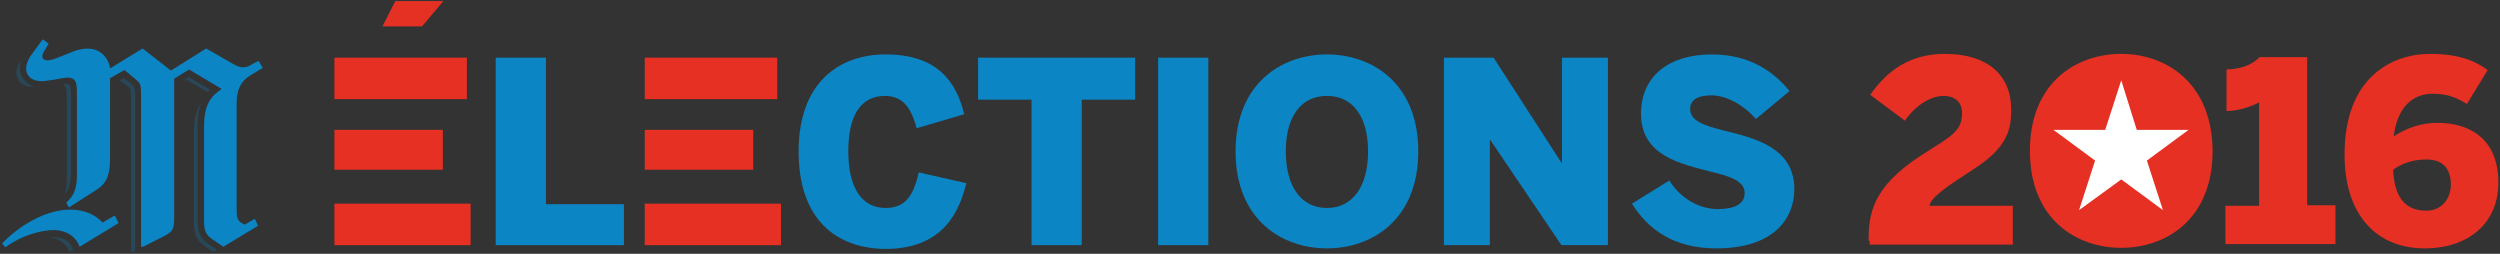 <?xml version="1.0" encoding="UTF-8" standalone="no"?>
<svg width="522px" height="53px" viewBox="0 0 522 53" version="1.1" xmlns="http://www.w3.org/2000/svg" xmlns:xlink="http://www.w3.org/1999/xlink" xmlns:sketch="http://www.bohemiancoding.com/sketch/ns">
    <rect x="0" y="0" width="522" height="53" fill="#333333" stroke="none"/>
    <!-- Generator: Sketch 3.4.4 (17249) - http://www.bohemiancoding.com/sketch -->
    <title>m-elections-2016</title>
    <desc>Created with Sketch.</desc>
    <defs></defs>
    <g id="Page-1" stroke="none" stroke-width="1" fill="none" fill-rule="evenodd" sketch:type="MSPage">
        <g id="m-elections-2016" sketch:type="MSLayerGroup">
            <g id="Group" transform="translate(0, 7.875)" fill="#0B85C4" sketch:type="MSShapeGroup">
                <path d="M52.423,7.763 C50.192,9.113 49.412,10.912 49.412,13.725 L49.412,36.112 C49.412,37.575 49.635,38.138 50.304,38.587 L51.085,39.038 L53.204,37.8 L53.873,39.263 L46.623,43.65 L44.169,41.962 C43.054,41.175 42.608,40.275 42.608,38.475 L42.608,18.337 C42.608,14.625 43.723,12.6 45.396,11.363 L46.288,10.688 L39.485,6.638 L36.362,8.55 L36.362,37.688 C36.362,40.163 36.027,40.5 33.908,41.625 C33.908,41.625 32.235,42.413 29.892,43.65 L29.446,43.65 L29.446,11.363 C29.446,9.787 29.223,9.45 28.442,8.775 L25.988,6.75 L22.977,8.438 L22.977,25.2 C22.977,28.125 22.531,30.262 20.188,31.725 L14.388,35.438 L13.831,34.425 C15.615,32.962 16.062,31.05 16.062,28.688 L16.062,11.475 C16.062,9 15.727,7.987 13.05,8.438 C12.046,8.662 10.596,8.887 9.592,9 C5.8,9.562 4.127,6.75 6.692,3.375 C6.692,3.375 7.362,2.475 8.923,0.338 L10.15,1.238 L9.369,2.587 C8.142,4.275 9.146,5.175 11.154,4.5 C12.046,4.162 13.831,3.487 15.169,2.925 C20.635,0.787 22.754,4.388 22.977,6.412 L29.781,2.25 L35.692,6.862 L43.054,2.25 L48.742,5.513 C50.638,6.638 51.642,6.188 52.869,5.4 L53.985,4.838 L54.877,6.3 L52.423,7.763 L52.423,7.763 Z M16.619,43.65 C16.062,41.962 14.388,40.275 11.377,40.163 C8.477,40.163 4.462,41.288 1.115,43.763 L0.446,42.975 C2.9,40.275 8.588,36 14.5,35.888 C17.623,35.888 19.854,36.9 21.415,38.587 L23.981,37.125 L24.762,38.7 L16.619,43.65 L16.619,43.65 Z" id="Shape"></path>
                <path d="M43.388,11.363 L38.704,8.662 L39.373,8.213 L43.835,10.8 C43.723,10.912 43.612,11.137 43.388,11.363" id="Shape" opacity="0.25"></path>
                <path d="M44.504,44.775 L42.496,43.312 C41.158,42.413 40.488,40.837 40.488,39.038 L40.488,19.462 C40.488,16.762 41.046,14.85 42.05,13.613 C41.492,14.85 41.269,16.425 41.269,18.337 L41.269,38.362 C41.269,40.5 41.938,41.962 43.388,42.975 L45.285,44.212 L44.504,44.775 L44.504,44.775 Z" id="Shape" opacity="0.25"></path>
                <path d="M28.108,44.55 C28.108,44.55 27.885,44.663 27.773,44.775 L27.327,44.775 L27.327,12.15 C27.327,10.575 27.215,10.575 26.323,9.9 L24.985,8.887 L25.877,8.438 C26.546,9 27.662,9.787 27.662,9.9 C28.108,10.35 28.219,10.575 28.219,11.475 L28.219,43.763 L28.219,44.55 L28.108,44.55 L28.108,44.55 Z" id="Shape" opacity="0.25"></path>
                <path d="M4.462,4.612 C4.015,5.963 4.015,7.2 4.685,8.325 C5.242,9.225 6.135,9.9 7.25,10.238 C3.792,10.463 2.231,7.65 4.462,4.612" id="Shape" opacity="0.25"></path>
                <path d="M13.496,32.737 C13.831,31.837 13.942,30.712 13.942,29.587 L13.942,12.6 C13.942,10.575 13.831,10.35 13.162,9.675 L13.273,9.675 C14.277,9.45 14.835,9.675 14.835,11.475 L14.835,28.575 C14.723,30.488 14.388,31.837 13.496,32.737" id="Shape" opacity="0.25"></path>
                <path d="M14.5,44.775 C14.054,43.2 12.604,41.962 10.15,41.625 L11.154,41.625 C14.165,41.625 15.058,43.538 15.169,44.1 L15.281,44.325 L14.5,44.775 L14.5,44.775 Z" id="Shape" opacity="0.25"></path>
            </g>
            <path d="M103.508,12.037 L113.992,12.037 L113.992,42.638 L130.277,42.638 L130.277,51.188 L103.508,51.188 L103.508,12.037 L103.508,12.037 Z" id="Shape" fill="#0B85C4" sketch:type="MSShapeGroup"></path>
            <rect id="Rectangle-path" fill="#E53023" sketch:type="MSShapeGroup" x="134.627" y="12.037" width="27.662" height="8.662"></rect>
            <rect id="Rectangle-path" fill="#E53023" sketch:type="MSShapeGroup" x="134.627" y="27.113" width="22.642" height="8.325"></rect>
            <rect id="Rectangle-path" fill="#E53023" sketch:type="MSShapeGroup" x="134.627" y="42.525" width="28.442" height="8.662"></rect>
            <rect id="Rectangle-path" fill="#E53023" sketch:type="MSShapeGroup" x="69.823" y="12.037" width="27.662" height="8.662"></rect>
            <rect id="Rectangle-path" fill="#E53023" sketch:type="MSShapeGroup" x="69.823" y="27.113" width="22.642" height="8.325"></rect>
            <rect id="Rectangle-path" fill="#E53023" sketch:type="MSShapeGroup" x="69.823" y="42.525" width="28.442" height="8.662"></rect>
            <path d="M166.75,31.613 C166.75,17.325 175.115,11.363 184.931,11.363 C195.527,11.363 199.654,16.875 201.327,23.85 L191.4,26.775 C190.396,23.062 188.835,20.025 184.819,20.025 C179.577,20.025 177.123,24.3 177.123,31.613 C177.123,38.812 179.688,43.425 184.931,43.425 C189.058,43.425 190.731,40.837 191.846,36 L201.773,38.25 C199.877,46.125 195.415,51.975 184.819,51.975 C174.669,51.862 166.75,45.9 166.75,31.613 L166.75,31.613 Z" id="Shape" fill="#0B85C4" sketch:type="MSShapeGroup"></path>
            <path d="M215.381,20.812 L204.227,20.812 L204.227,12.037 L237.019,12.037 L237.019,20.812 L225.865,20.812 L225.865,51.188 L215.381,51.188 L215.381,20.812 L215.381,20.812 Z" id="Shape" fill="#0B85C4" sketch:type="MSShapeGroup"></path>
            <path d="M241.815,12.037 L252.3,12.037 L252.3,51.188 L241.815,51.188 L241.815,12.037 L241.815,12.037 Z" id="Shape" fill="#0B85C4" sketch:type="MSShapeGroup"></path>
            <path d="M257.988,31.613 C257.988,17.325 267.692,11.363 277.062,11.363 C286.431,11.363 296.135,17.325 296.135,31.613 C296.135,45.9 286.431,51.862 277.062,51.862 C267.692,51.862 257.988,45.9 257.988,31.613 L257.988,31.613 Z M285.65,31.613 C285.65,24.413 282.527,20.025 277.062,20.025 C271.596,20.025 268.473,24.413 268.473,31.613 C268.473,38.812 271.596,43.425 277.062,43.425 C282.527,43.425 285.65,38.812 285.65,31.613 L285.65,31.613 Z" id="Shape" fill="#0B85C4" sketch:type="MSShapeGroup"></path>
            <path d="M301.488,12.037 L311.862,12.037 L326.027,33.975 L326.138,33.975 L326.138,12.037 L335.731,12.037 L335.731,51.188 L326.027,51.188 L311.192,29.25 L311.081,29.25 L311.081,51.188 L301.488,51.188 L301.488,12.037 L301.488,12.037 Z" id="Shape" fill="#0B85C4" sketch:type="MSShapeGroup"></path>
            <path d="M340.75,42.525 L348.558,37.688 C350.9,41.4 354.692,43.65 358.708,43.65 C361.942,43.65 364.285,42.75 364.285,40.275 C364.285,37.8 361.162,36.788 357.369,35.888 C351.012,34.2 342.646,32.625 342.646,23.738 C342.646,15.75 348.669,11.363 357.369,11.363 C365.623,11.363 370.531,15.188 373.654,19.012 L366.627,24.863 C364.508,22.275 360.715,19.913 357.369,19.913 C354.358,19.913 352.908,20.925 352.908,22.725 C352.908,25.312 355.919,26.212 359.823,27.225 C366.181,28.8 374.658,30.712 374.658,39.487 C374.658,45.675 370.308,51.862 358.373,51.862 C349.338,51.862 344.096,47.812 340.75,42.525 L340.75,42.525 Z" id="Shape" fill="#0B85C4" sketch:type="MSShapeGroup"></path>
            <path d="M390.162,50.288 C390.162,44.663 390.942,39.038 401.204,32.4 C407.338,28.462 409.681,27.45 409.681,23.625 C409.681,21.375 408.231,20.025 405.777,20.025 C403.212,20.025 399.977,21.938 397.746,25.2 L390.496,19.8 C394.065,14.738 398.75,11.25 406.112,11.25 C414.923,11.25 419.942,15.637 419.942,22.837 C419.942,26.775 419.385,30.712 411.912,35.438 C406.892,38.7 403.1,41.175 402.877,42.975 L420.277,42.975 L420.277,51.075 L390.385,51.075 L390.385,50.288 L390.162,50.288 Z" id="Shape" fill="#E53023" sketch:type="MSShapeGroup"></path>
            <path d="M464.781,42.975 L471.696,42.975 L471.696,21.375 C469.8,22.387 467.235,23.175 464.892,23.175 L464.892,14.512 C467.904,14.4 470.135,13.613 471.808,11.925 L481.735,11.925 L481.735,42.862 L487.646,42.862 L487.646,50.962 L464.669,50.962 L464.669,42.975 L464.781,42.975 Z" id="Shape" fill="#E53023" sketch:type="MSShapeGroup"></path>
            <path d="M489.542,32.288 C489.542,16.087 499.469,11.25 507.388,11.25 C513.858,11.25 517.092,12.938 519.435,14.625 L515.085,21.712 C512.742,20.25 510.846,19.575 507.946,19.575 C503.819,19.575 500.585,22.275 499.804,28.462 C502.592,26.663 505.604,25.65 508.95,25.65 C515.308,25.65 521.665,28.688 521.665,38.138 C521.665,46.575 515.419,51.862 506.273,51.862 C496.123,51.862 489.542,44.775 489.542,32.288 L489.542,32.288 Z M511.738,38.587 C511.738,36.112 510.846,33.3 506.608,33.3 C503.708,33.3 501.365,34.2 499.692,35.438 C499.915,40.95 502.035,43.987 506.608,43.987 C510.177,43.987 511.738,41.062 511.738,38.587 L511.738,38.587 Z" id="Shape" fill="#E53023" sketch:type="MSShapeGroup"></path>
            <path d="M92.577,0.225 L82.538,0.225 L79.862,5.513 L88.115,5.513 L92.577,0.225 Z" id="Shape" fill="#E53124" sketch:type="MSShapeGroup"></path>
            <path d="M442.919,11.25 C433.55,11.25 423.846,17.212 423.846,31.5 C423.846,45.788 433.55,51.75 442.919,51.75 C452.288,51.75 461.992,45.788 461.992,31.5 C461.881,17.212 452.177,11.25 442.919,11.25 L442.919,11.25 Z" id="Shape" fill="#E53023" sketch:type="MSShapeGroup"></path>
            <path d="M442.919,16.762 L446.154,27.113 L456.973,27.113 L448.273,33.525 L451.619,43.875 L442.919,37.462 L434.108,43.875 L437.454,33.525 L428.754,27.113 L439.573,27.113 L442.919,16.762 Z" id="polygon257_32_" fill="#FFFFFF" sketch:type="MSShapeGroup"></path>
        </g>
    </g>
</svg>